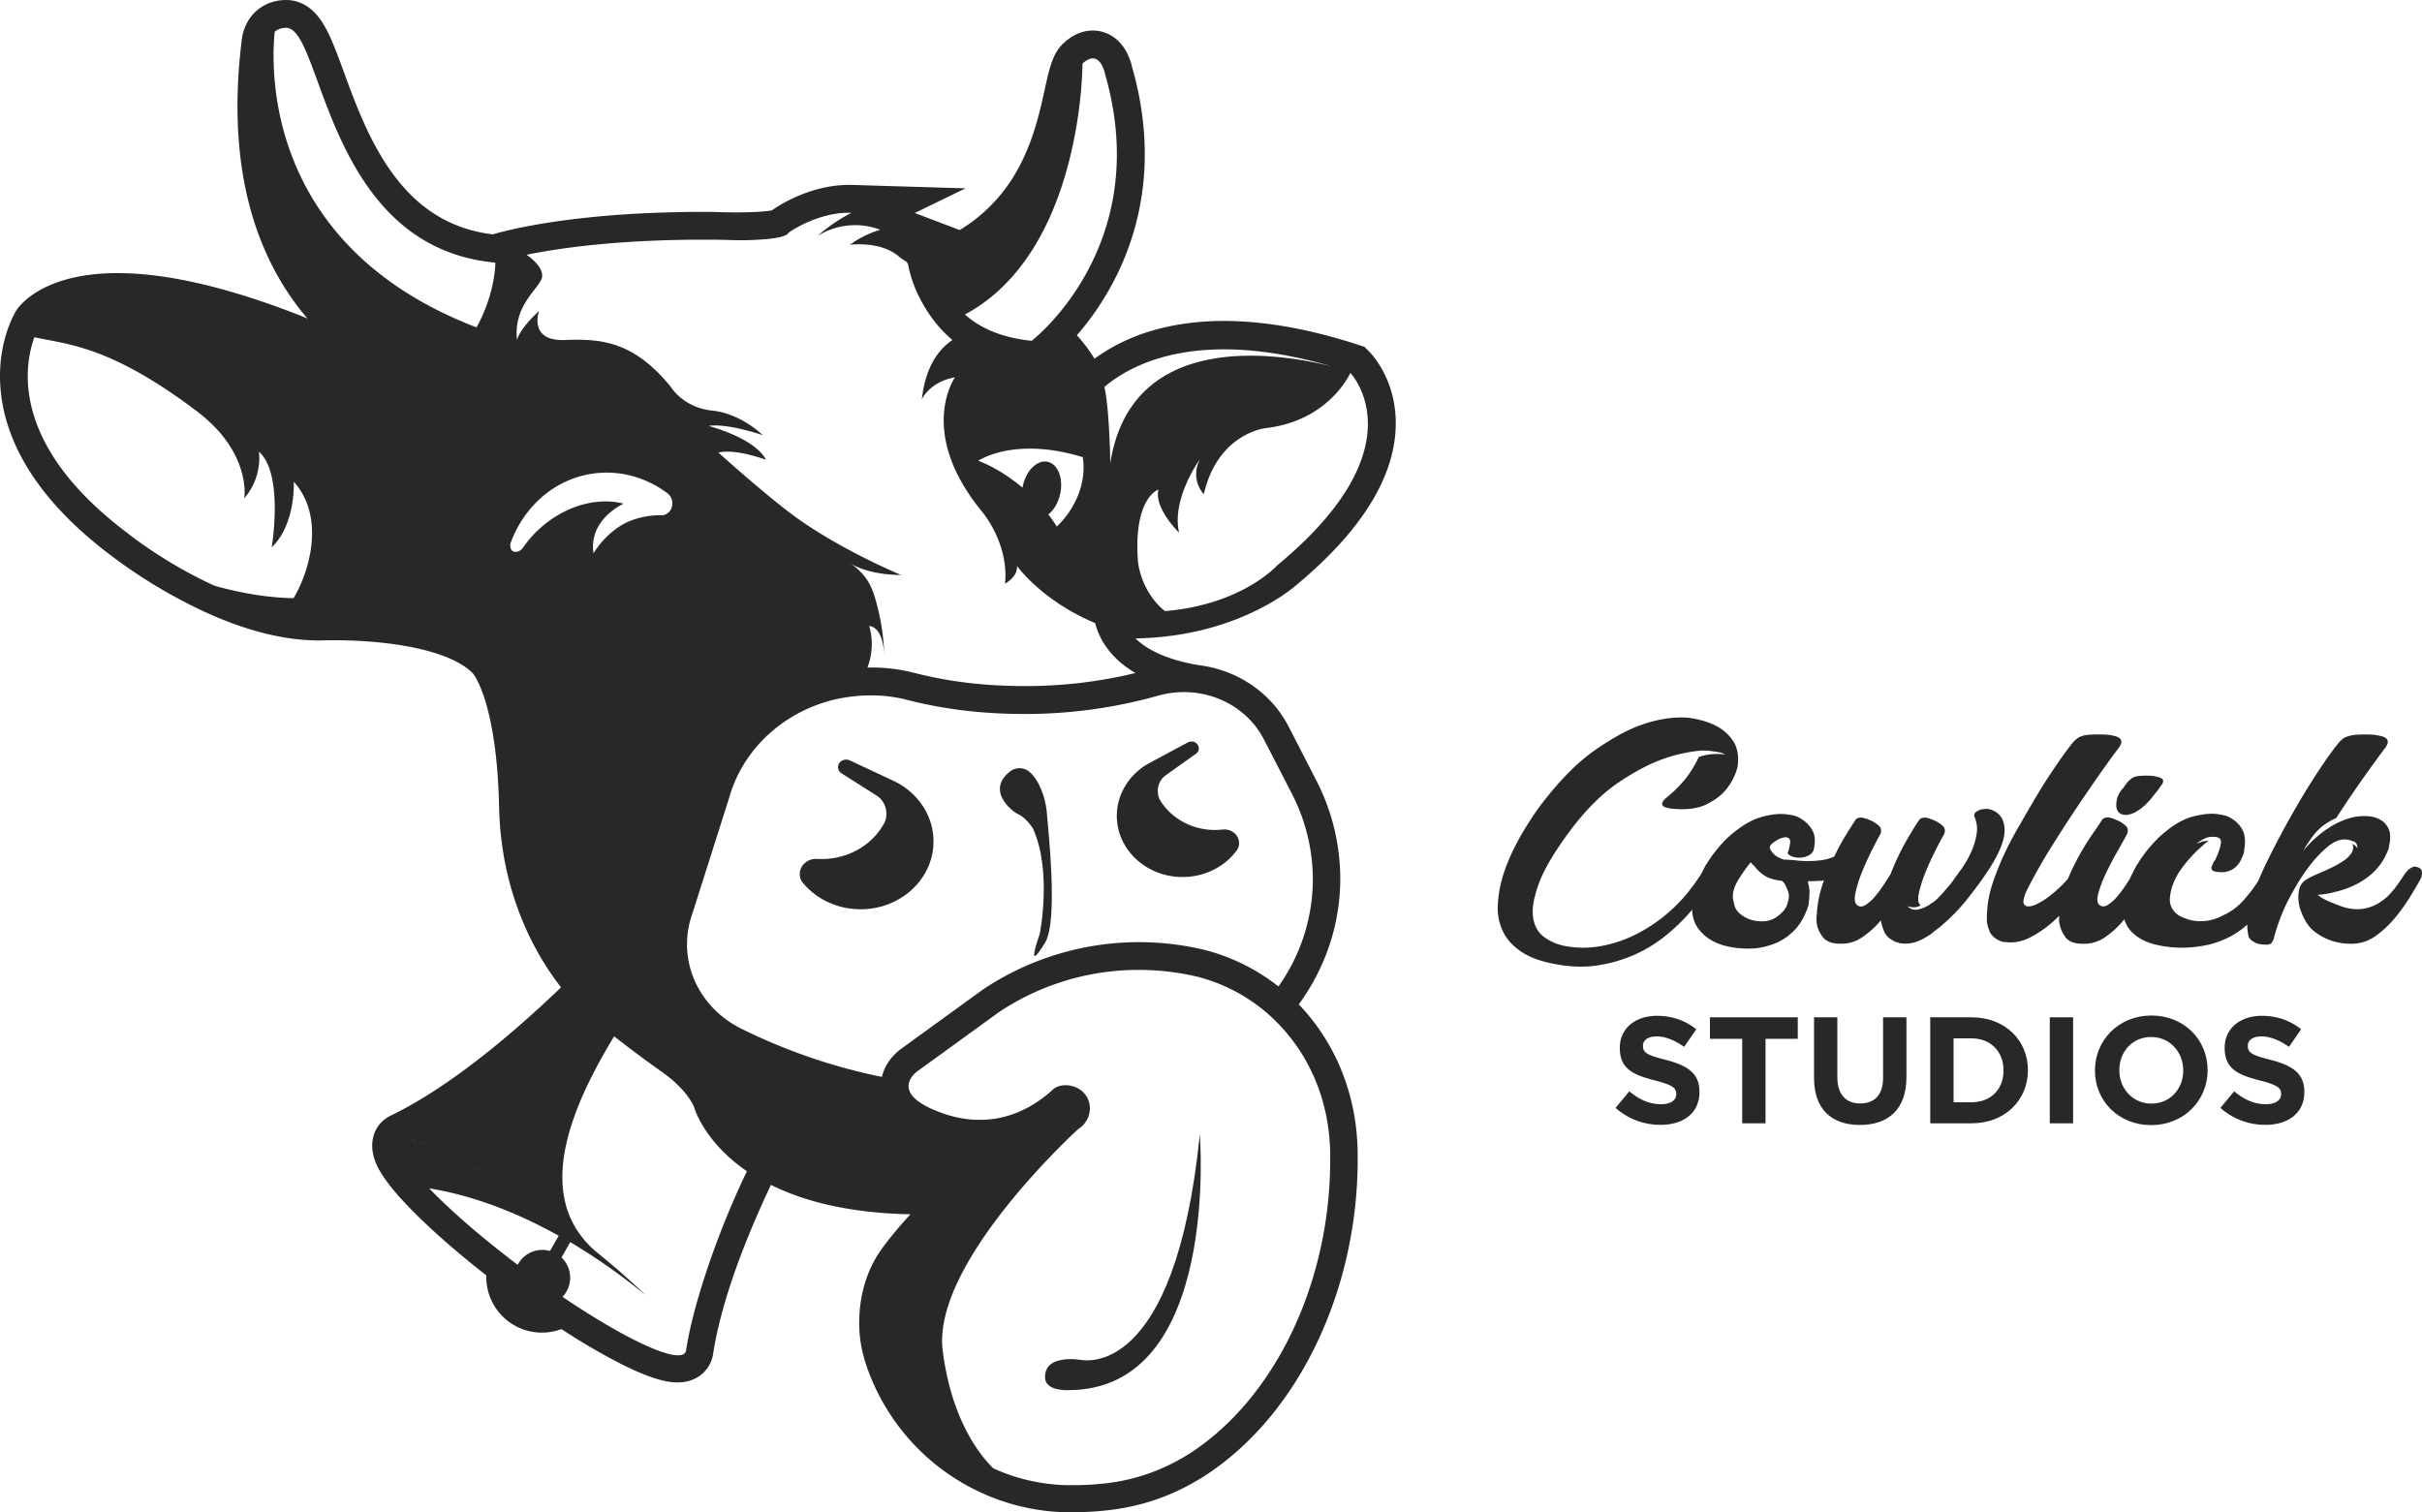 <svg xmlns="http://www.w3.org/2000/svg" viewBox="0 0 2611.89 1631.12"><defs><style>.cls-1{fill:#282828;}</style></defs><title>cowlick_2</title><g id="Layer_2" data-name="Layer 2"><g id="Layer_1-2" data-name="Layer 1"><path class="cls-1" d="M2284.07,858.45a16,16,0,0,0-1.39,4.69,32.94,32.94,0,0,0-.48,5.61,12.61,12.61,0,0,0,1.17,5.37,8,8,0,0,0,4.44,4,13.54,13.54,0,0,0,7.94.47,27.58,27.58,0,0,0,8.2-3.26,50.88,50.88,0,0,0,7.48-5.39,53.52,53.52,0,0,0,5.88-5.88c.92-.92,1.78-1.86,2.57-2.79a30.59,30.59,0,0,0,2.1-2.81,17.85,17.85,0,0,0,2.33-2.8c1.56-1.87,2.89-3.58,4-5.15s1.95-2.81,2.57-3.74a7,7,0,0,0,1.88-4,3.45,3.45,0,0,0-.95-2.57,6,6,0,0,0-2.32-1.4,36.79,36.79,0,0,0-11-2.11,84.29,84.29,0,0,0-11,.24c-4,.32-7,1.24-8.87,2.8a31.36,31.36,0,0,0-3.28,2.81,23.13,23.13,0,0,0-2.81,3.51,59.38,59.38,0,0,1-3.74,4.91,14.12,14.12,0,0,0-1.92,2.37A52.9,52.9,0,0,0,2284.07,858.45Z"/><path class="cls-1" d="M2090.44,1001.12a207.18,207.18,0,0,0,31.82-32.29q13.54-17.31,21.5-29.47,18.25-27.58,18-44.2t-14.28-21.74a16.39,16.39,0,0,0-5.14-.94,33,33,0,0,0-5.15.47,15.33,15.33,0,0,0-6.08,2.82,2.93,2.93,0,0,0-1.39,1.39,4.18,4.18,0,0,0,0,4.69,45.54,45.54,0,0,1,1.86,6.77,31.75,31.75,0,0,1,0,11,77.65,77.65,0,0,1-4.19,15.42,101.51,101.51,0,0,1-10.77,20.16,29.7,29.7,0,0,1-2.8,4,29.77,29.77,0,0,0-2.81,4,35.39,35.39,0,0,0-3.27,4.43,97.84,97.84,0,0,1-6.08,8q-3.75,4.44-8.19,9.36a68.3,68.3,0,0,1-8.65,8.18h-.47a7.32,7.32,0,0,1-1.87,1.4,7.5,7.5,0,0,0-1.87,1.4,38.81,38.81,0,0,1-11.69,4.9c-4.36,1.1-8.4,0-12.16-3.51a11.94,11.94,0,0,0,4.68,1,13.77,13.77,0,0,0,9.82-1.87c-2.81-2.17-3.45-6.72-1.87-13.57a147.15,147.15,0,0,1,7.25-22.44q4.9-12.17,10.76-23.62t9.11-17.07a8.42,8.42,0,0,0,.48-6.08,6.21,6.21,0,0,0-1.41-2.35,30.2,30.2,0,0,0-8.9-6.08,53.73,53.73,0,0,0-8.86-3.25c-2.83-.32-5,0-6.56.91a5.4,5.4,0,0,0-1.87,1.87q-4.68,6.55-13.8,22.46a260.79,260.79,0,0,0-16.6,35.08l-.47.94c-2.19,3.43-4.75,7.39-7.71,11.92a113.33,113.33,0,0,1-9.34,12.35,44.33,44.33,0,0,1-9.83,8.65c-3.26,2-6.16,2.11-8.65.24q-4.2-2.82-2.1-13.1a130.82,130.82,0,0,1,7-22.46q4.9-12.13,10.76-23.85t9.12-17.29a8.47,8.47,0,0,0,.46-6.08,6.06,6.06,0,0,0-1.4-2.35,30.33,30.33,0,0,0-8.9-6.08,47.53,47.53,0,0,0-9.35-3.26,9.43,9.43,0,0,0-6.08.92,5.29,5.29,0,0,0-1.86,1.87q-3.29,5.18-9.59,15.21a236.3,236.3,0,0,0-12.6,23.14l-.33.71a48,48,0,0,1-13.93,4,115.22,115.22,0,0,1-14.5.92,106.25,106.25,0,0,1-12.86-.7,84.43,84.43,0,0,0-9.12-.7h-.47a5.26,5.26,0,0,1-2.34-.46c-.31,0-.47.31-.47.94-.63-.63-1.1-.94-1.4-.94q-7-2.34-10.08-5.62c-2-2.17-3.2-3.74-3.5-4.68-1.57-2.16-1.09-4.35,1.4-6.54a36.67,36.67,0,0,1,8.9-5.62,23,23,0,0,1,6.08-1.4c3.41.32,5,2.28,4.66,5.88a43.07,43.07,0,0,1-2.79,11.46,12.66,12.66,0,0,0,7.47,4.2,24.38,24.38,0,0,0,8.89.25,19.82,19.82,0,0,0,7.49-2.82,9.71,9.71,0,0,0,4.2-4.91q3.24-13.56-1.18-21.28a31.22,31.22,0,0,0-10.52-11.46,26.08,26.08,0,0,0-9.58-4.67,41.06,41.06,0,0,0-5.39-.94q-11.68-2.33-29,2.34t-36.95,22.46a150.49,150.49,0,0,0-22,27.11,1.38,1.38,0,0,1-.47.94,11.34,11.34,0,0,0-1.87,2.82c-1,1.83-2.17,4.19-3.5,6.9q-.63,1-1.17,2-15,23.39-33,39.28a168.59,168.59,0,0,1-37,25.25,139.59,139.59,0,0,1-37.66,12.6,105.49,105.49,0,0,1-35.54.46,56.87,56.87,0,0,1-24.56-9.36q-11-7.47-13.09-22.21t7-38.35q9.12-23.61,35.78-58.71,23.83-30.83,48.18-47.43t44.91-24.57a167.69,167.69,0,0,1,45.78-10.74h3a55.79,55.79,0,0,1,6.33.45c2.52.31,5.21.7,8.18,1.18a28.08,28.08,0,0,1,8.19,2.56,86.13,86.13,0,0,0-9.36-.45,63.34,63.34,0,0,0-9.13.69,50.72,50.72,0,0,0-10.08,2.57q-7.95,16.38-17.54,27.13a130.72,130.72,0,0,1-17.53,16.8,13.88,13.88,0,0,0-4.2,5.16,3.2,3.2,0,0,0,.94,4c1.24,1.1,4.2,2,8.87,2.57q22.9,2.35,36.74-4.2t21.73-15.95A64.43,64.43,0,0,0,1873.83,827q2.34-17.76-5.37-28.55A48.31,48.31,0,0,0,1850,782.6q-12.16-6.09-29-8.4-23.85-1.86-50.51,7.48-22.9,8-51.68,28.3t-59.62,61.5q-29.48,41.63-39.29,76.23a124,124,0,0,0-4.68,29.71,57.49,57.49,0,0,0,5.63,27.36q6,12.6,20.1,22t38.8,13.56q23.87,4.2,44.69.7a157.41,157.41,0,0,0,38.1-11.23,149.15,149.15,0,0,0,31.57-18.94,203.09,203.09,0,0,0,25-23.14c2-2.19,3.82-4.34,5.62-6.48a46.09,46.09,0,0,0,1.61,10,34.42,34.42,0,0,0,8.19,14q5.14,6.07,14.5,10.76t24.36,6.55h.45a108.32,108.32,0,0,0,16.8.47,66.16,66.16,0,0,0,14-2.35,89,89,0,0,0,8.89-2.81,50,50,0,0,0,10.75-5.61,26.22,26.22,0,0,0,5.63-4.2,54,54,0,0,0,12.14-13.56,72.67,72.67,0,0,0,6.08-12.16l.94-1.86v-.94a1.4,1.4,0,0,1,.47-.94,20.77,20.77,0,0,0,.93-3.28v-1.39c.31-1.88.54-4.06.7-6.56s.24-5,.24-7.48a5.1,5.1,0,0,1-.48-2.34v-.48l-1.39-6.54c3.43,0,7.86-.14,13.34-.46,1.37-.08,2.75-.21,4.13-.4-.14.38-.28.74-.41,1.1a118.54,118.54,0,0,0-6.79,28.77,45.67,45.67,0,0,0-.46,6.07,34.13,34.13,0,0,0,0,11.23c.62,4.37,2.74,9,6.31,13.79s9.9,7.25,19,7.25a38.52,38.52,0,0,0,23.62-7,96,96,0,0,0,20-18.14,52.81,52.81,0,0,0,3.73,12.16c1.88,4.37,5.45,7.79,10.76,10.28a7.28,7.28,0,0,0,2.82,1.16,8,8,0,0,1,2.33.72,8.09,8.09,0,0,0,2.33.45,35.15,35.15,0,0,0,14.74-1.17,53.86,53.86,0,0,0,13.32-6.31,40.34,40.34,0,0,0,6.08-4.2C2086.25,1004.22,2088.26,1002.67,2090.44,1001.12Zm-161.81-30.41v0a27.16,27.16,0,0,1-1.4,4.66,10.18,10.18,0,0,1-1.88,4.2,16.13,16.13,0,0,1-3,4,53.78,53.78,0,0,1-4.44,4,26.66,26.66,0,0,1-9.83,5.15q-6.09,1.86-15,.46a35.35,35.35,0,0,1-12.6-4.67q-8.38-5.15-10.07-12.16a72,72,0,0,1-1.68-8q-.46-8.88,5.61-18.94A182.9,182.9,0,0,1,1888,930c1.56,2.19,2.65,3.28,3.29,3.28a43.76,43.76,0,0,0,11.68,11.22c4.38,2.8,10.59,4.68,18.71,5.62a14.72,14.72,0,0,1,4.2,5.61c.92,2.19,1.68,4,2.32,5.61a15.29,15.29,0,0,1,.95,4.68A24.54,24.54,0,0,1,1928.63,970.71Z"/><path class="cls-1" d="M2606.33,935.15a6,6,0,0,0-4.93.25,32.44,32.44,0,0,0-4,2.57,43.72,43.72,0,0,0-3.73,4.2q-2.84,4.19-6.79,10.07a94.75,94.75,0,0,1-8.67,11,33.94,33.94,0,0,1-4.9,4.91,64.41,64.41,0,0,1-8.4,6.09,44.68,44.68,0,0,1-11.46,4.9,41,41,0,0,1-14,1.42,50.91,50.91,0,0,1-14-2.81c-4.36-1.56-8.4-3.12-12.16-4.69a75.39,75.39,0,0,1-10.29-5.14l-3.74-2.8A80.2,80.2,0,0,0,2517,962.3a100.43,100.43,0,0,0,23.86-8.39,80.58,80.58,0,0,0,16.37-11,64.58,64.58,0,0,0,10.52-11.69,56.65,56.65,0,0,0,5.88-10.54q2.79-5.6,2.79-8.39,2.34-10.78,0-16.84a21.17,21.17,0,0,0-6.56-9.39,30.93,30.93,0,0,0-11.71-5.14,55.86,55.86,0,0,0-23.85,1.39,85.28,85.28,0,0,0-21,9.37,9.8,9.8,0,0,1-1.64,1.17c-.79.47-1.68,1-2.58,1.62a122.89,122.89,0,0,0-13.8,11,106.78,106.78,0,0,0-11.46,12.4,114.65,114.65,0,0,1,11.94-18c5.48-7,13.32-12.87,23.62-17.56q16.35-25.19,31.07-45.82t22.2-30.41c1.56-2.52,2.35-4.35,2.35-5.6a5.67,5.67,0,0,0-.94-3.27,12.78,12.78,0,0,0-3.27-2.34,53.7,53.7,0,0,0-15.44-2.57q-8.4-.24-15,.23c-5.61.63-10,1.86-13.09,3.74a51.3,51.3,0,0,0-4.19,3.74q-8.4,9.83-22.22,30.63t-28.06,45.84q-14.28,25-26.87,50.52-6,12-10.36,22.77c-1.53,2.46-3.22,4.93-5,7.38q-2.36,3.74-11,13.8a66.42,66.42,0,0,1-22.67,16.6,50.14,50.14,0,0,1-24.36,6.08,42.3,42.3,0,0,1-16.35-3.26c-4.68-1.57-8.28-3.74-10.77-6.55a19.16,19.16,0,0,1-5.37-15.2,54.08,54.08,0,0,1,4-16.61,64.68,64.68,0,0,1,7.24-13.33,142.4,142.4,0,0,1,9.11-11.68q4.69-5.38,8.9-9.37c2.81-2.64,5.13-4.74,7-6.3a23.64,23.64,0,0,1,3-2.6,19.56,19.56,0,0,0,2.52-2.11,42.92,42.92,0,0,1-4.68.7,12.54,12.54,0,0,0-4.19,1.17l-4.2,1.42q9.36-7,15.44-7.26c4-.15,6.54.08,7.48.71q4.68.93,3,8.17a57.39,57.39,0,0,1-4.43,12.86,8.06,8.06,0,0,1-.95,2.34l-1.86,2.81a1.36,1.36,0,0,0-.47.93c-.32.63-.63,1.35-.94,2.11a22.4,22.4,0,0,1-.94,2.11,4.2,4.2,0,0,0,0,2.8c.32,1,1.25,1.68,2.82,2.35a34.37,34.37,0,0,0,8.39.92,23.72,23.72,0,0,0,9.83-2.32,22.55,22.55,0,0,0,6.54-4.93,29.4,29.4,0,0,0,5.15-8.65,18.63,18.63,0,0,0,2.34-8q2.32-13.54-1.68-21.28a28.15,28.15,0,0,0-10.08-11.46,26.29,26.29,0,0,0-9.59-4.67c-3-.62-4.61-.94-4.92-.94q-12.16-2.33-29.46,2.34T2328,903.36a151.28,151.28,0,0,0-22,27.12,1.37,1.37,0,0,1-.46.94,10.57,10.57,0,0,0-1.86,2.81c-1.57,2.8-3.51,6.62-5.88,11.45-.38.78-.73,1.59-1.09,2.41l-4.51,6.95a112.88,112.88,0,0,1-9.38,12.39,44.23,44.23,0,0,1-9.81,8.65c-3.28,2-6.17,2.1-8.65.25q-4.2-2.82-1.4-13.11a132.89,132.89,0,0,1,8.65-22.46q5.86-12.13,12.59-23.85t9.59-17.29a8.22,8.22,0,0,0,.47-6.08,5.93,5.93,0,0,0-1.39-2.34,30.55,30.55,0,0,0-8.9-6.09,55,55,0,0,0-8.89-3.26c-2.79-.31-5,0-6.53.93a5.32,5.32,0,0,0-1.88,1.86q-3.26,5.18-10.28,15.21a269.75,269.75,0,0,0-26.34,48q-2.52,3-5.93,6.46a151.94,151.94,0,0,1-13.82,12.16,75.64,75.64,0,0,1-14.27,8.88q-7,3.27-11.23,1.87l-.47-.47c-2.18-1.25-2.8-3.65-1.86-7.24a47.34,47.34,0,0,1,3.27-9.13q11.2-22.44,25.95-46.07t29-44.9q14.28-21.27,26.2-38.11t18.47-25.26c1.55-2.52,2.34-4.35,2.34-5.6a5.68,5.68,0,0,0-.94-3.28,12.29,12.29,0,0,0-3.26-2.33,48.51,48.51,0,0,0-15-2.57c-5.63-.16-10.61-.09-15,.22-5.6.32-10,1.56-13.1,3.75a51.43,51.43,0,0,0-4.2,3.74q-4.7,5.6-11.24,14.72t-14.27,20.83q-7.72,11.67-15.9,25.47t-16.15,27.83q-4.2,7-9.59,17.07t-10.52,21.76q-5.15,11.69-9.35,24.08a119.1,119.1,0,0,0-5.62,24.09,125,125,0,0,0-.93,15,28.7,28.7,0,0,0,2.82,13.08v1h.45v.93a.42.42,0,0,1,.47.36.24.24,0,0,1,0,.12l.47.46v.46a.42.42,0,0,1,.47.38.14.14,0,0,1,0,.09l.46.46a.43.43,0,0,0,.36.48h.11a19.12,19.12,0,0,0,4.68,4.2,31.45,31.45,0,0,0,4.69,2.32,13.66,13.66,0,0,0,5.14.94q13.55,1.88,27.36-5.38a122.39,122.39,0,0,0,25.95-18.47c1.58-1.46,3.09-3,4.6-4.44,0,1.22,0,2.44-.15,3.73a12.06,12.06,0,0,0,.7,5.39q.93,6.54,6.07,13.78t18.71,7.25a39.37,39.37,0,0,0,24.35-7.25,96.52,96.52,0,0,0,20.34-18.94l.17-.21a38.75,38.75,0,0,0,2.87,6.77q4.69,8.4,15.21,14.5t28.77,8.4a7.85,7.85,0,0,1,1.87.23,7.37,7.37,0,0,0,1.87.23q6.06.48,13.08.48a124.11,124.11,0,0,0,14-.94,141.36,141.36,0,0,0,17.32-3.28q4.2-1.38,8.65-3a92,92,0,0,0,9.12-4,88.76,88.76,0,0,0,19.89-13.69,51.35,51.35,0,0,0,1.61,13.69,3.16,3.16,0,0,1,.7.93,4.69,4.69,0,0,0,.72.94c.94,1.24,2.8,2.52,5.61,4s7.17,2.1,13.09,2.1c2.52-.31,4.14-1.16,4.91-2.57s1.33-2.41,1.68-3a170.12,170.12,0,0,1,5.15-17.3q3.26-9.36,8-19.64,2.79-6.07,9.82-18.47A211.14,211.14,0,0,1,2491,933.47a123.84,123.84,0,0,1,19.65-20.57q10.51-8.65,20.82-7.26a57.22,57.22,0,0,1,6.53,1.88c2.82.92,4.2,3.42,4.2,7.48a7.8,7.8,0,0,0-1.4-1.88,17.74,17.74,0,0,0-4.2-3.26l.48.45a12.19,12.19,0,0,1-.95,9.37,28.55,28.55,0,0,1-8.65,8.65,101.26,101.26,0,0,1-13.08,7.47q-7.26,3.51-14.5,6.55a95.67,95.67,0,0,0-11.93,5.88q-6.57,3.78-8.18,10.08a34.73,34.73,0,0,0-1.17,11.92,45.2,45.2,0,0,0,3.27,14q5.6,14.5,15,21.29a62.53,62.53,0,0,0,18.71,9.56,66.83,66.83,0,0,0,22.44,2.82,43.38,43.38,0,0,0,23.86-8.4,108.11,108.11,0,0,0,20.58-19.16A204.21,204.21,0,0,0,2599,967.44q7.24-11.69,11.44-19.63,1.43-2.32,1.42-6.79T2606.33,935.15Z"/><path class="cls-1" d="M1796.43,1143.19c-19.76-5-24.65-7.52-24.65-15v-.32c0-5.56,5-10,14.69-10s19.6,4.24,29.72,11.26l13.06-18.94c-11.59-9.3-25.79-14.53-42.45-14.53-23.36,0-40,13.72-40,34.43v.34c0,22.67,14.86,29.06,37.88,34.94,19.1,4.9,23,8.17,23,14.54v.32c0,6.71-6.2,10.78-16.5,10.78-13.06,0-23.83-5.38-34.13-13.88L1742.21,1195a72.76,72.76,0,0,0,48.51,18.28c24.66,0,42-12.73,42-35.44v-.33C1832.69,1157.56,1819.63,1149.22,1796.43,1143.19Z"/><polygon class="cls-1" points="1844.02 1120.49 1878.8 1120.49 1878.8 1211.61 1903.95 1211.61 1903.95 1120.49 1938.73 1120.49 1938.73 1097.29 1844.02 1097.29 1844.02 1120.49"/><path class="cls-1" d="M2030.73,1162.79c0,18.13-9.32,27.43-24.66,27.43s-24.66-9.64-24.66-28.26V1097.3h-25.15v65.32c0,33.64,18.78,50.79,49.47,50.79s50.19-17,50.19-51.61v-64.5h-25.19Z"/><path class="cls-1" d="M2126.17,1097.29h-44.59v114.32h44.59c35.93,0,60.75-25,60.75-57.15v-.32C2186.92,1122,2162.1,1097.29,2126.17,1097.29Zm34.43,57.49c0,20.25-13.88,34.14-34.43,34.14h-19.44V1120h19.44c20.58,0,34.43,14.21,34.43,34.43Z"/><rect class="cls-1" x="2210.5" y="1097.3" width="25.15" height="114.32"/><path class="cls-1" d="M2320.11,1095.34c-35.27,0-60.91,26.63-60.91,59.12v.32c0,32.5,25.31,58.79,60.59,58.79s60.9-26.62,60.9-59.12v-.32C2380.69,1121.63,2355.38,1095.34,2320.11,1095.34Zm34.29,59.44c0,19.6-14.05,35.6-34.29,35.6s-34.62-16.32-34.62-35.92v-.32c0-19.61,14-35.62,34.3-35.62s34.61,16.34,34.61,35.94Z"/><path class="cls-1" d="M2448.7,1143.19c-19.76-5-24.65-7.52-24.65-15v-.32c0-5.56,5-10,14.69-10s19.6,4.24,29.73,11.26l13.06-18.94c-11.6-9.3-25.8-14.53-42.46-14.53-23.35,0-40,13.72-40,34.43v.34c0,22.67,14.86,29.06,37.88,34.94,19.11,4.9,23,8.17,23,14.54v.32c0,6.71-6.2,10.78-16.49,10.78-13.06,0-23.84-5.38-34.14-13.88L2394.49,1195a72.76,72.76,0,0,0,48.5,18.28c24.66,0,42-12.73,42-35.44v-.33C2485,1157.56,2471.9,1149.22,2448.7,1143.19Z"/><g id="Cow_moo" data-name="Cow moo"><path class="cls-1" d="M1279.26,945.85c22.93-1.2,42.7-12.44,54.67-28.87a13,13,0,0,0,2.27-8.47c-.5-8.1-8-14.3-16.66-13.84l-.78.06c-1.56.18-3.14.3-4.73.38-26.78,1.41-50.82-11.81-63.14-32.22a18.3,18.3,0,0,1-2.23-8.28,20.65,20.65,0,0,1,7.82-17.92l33.79-24.1a7,7,0,0,0,2.53-5.82,7.72,7.72,0,0,0-8.34-6.94,8.27,8.27,0,0,0-3.6,1h0l-42.37,22.73c-21.65,12.26-35.51,35-34,60.14C1206.73,920.1,1240.19,947.91,1279.26,945.85Z"/><path class="cls-1" d="M1396.88,632c69.17-57.26,105.57-114.22,108.17-169.28,2.42-51-25.37-80.36-28.55-83.53l-5.08-5.09-6.84-2.22c-52.34-17.06-101-25.71-144.51-25.71-28.55,0-55.24,3.71-79.33,11a202.14,202.14,0,0,0-54,25.25c-2.24,1.51-4.39,3-6.43,4.52a164.45,164.45,0,0,0-19-25.32,303.32,303.32,0,0,0,37.42-54,293.12,293.12,0,0,0,33-100.2c6-43.17,2.38-88.36-10.64-134.3a69.63,69.63,0,0,0-4.91-14.39,49.38,49.38,0,0,0-10.64-14.93,39.29,39.29,0,0,0-27-10.89c-11.12,0-21.73,4.58-31.52,13.59-11.78,10.85-15.22,26.51-20.43,50.2-5.35,24.36-12.69,57.72-30.77,89a172.74,172.74,0,0,1-60.89,62.42l-48.44-18.39,54.73-26.58L919.3,199.47c-1.18,0-2.37-.05-3.54-.05-43.87,0-78.89,24.29-82.74,27.06l-.6.43c-4.47.82-15.31,2.16-38.17,2.16-14.12,0-25.73-.53-25.84-.54h-9.17c-132.26,0-205.93,17.91-227.88,24.26-22.5-2.78-42.26-9.5-60.24-20.47-17-10.36-31.91-24.22-45.64-42.37-26.38-34.88-42-77.72-54.62-112.15C364.33,60,358.7,44.61,352.44,32.57c-4.34-8.33-8.67-14.52-13.64-19.48C328,2.28,316.42,0,308.67,0h-.37C290.21.15,275,9,266.66,24.19a51.54,51.54,0,0,0-6.09,20.06c-9,73.44-4.4,139.29,13.82,195.72,12.69,39.31,31.9,74.07,57.21,103.6q-8.6-3.57-17.6-7c-73.28-27.89-136.23-42-187.12-42-77.42,0-104,32.65-108.53,39.19l-.45.65-.42.68C15.26,338.64-3.87,371.23.7,420.94c2.63,28.53,12.56,57,29.5,84.52,20.08,32.65,50.21,64.18,89.55,93.73a547.81,547.81,0,0,0,70.16,45.24c56.5,30.76,108.26,46.36,153.84,46.36h2.31s5.31-.24,13.93-.24c16.41,0,48.68.88,80.5,6.82,33.35,6.22,58.12,16.65,69.77,29.37l.24.26c.9,1.18,6.75,9.28,12.83,29S537,811.8,538.21,870c2,96.18,40.78,161.63,66.82,195h0c-68.52,65.71-131.61,113.27-183.73,138.32l-.59.28-.57.31a36.11,36.11,0,0,0-8.34,6.13c-.53.53-1.05,1.07-1.56,1.64l-.71.71-.79,1.08-1.25,1.5-.85,1.54c-.43.7-.84,1.4-1.22,2.12h0c-.34.66-.66,1.33-1,2a18.25,18.25,0,0,0-1,2.57v.23c-.29.83-.5,1.55-.65,2.09s-.39,1.4-.59,2.36-.33,1.72-.41,2.31-.19,1.33-.27,2.23-.1,1.53-.11,2.08,0,1.09,0,1.82v.28c0,.82.06,1.49.08,1.82s.07,1.07.15,1.81.19,1.43.24,1.76c.07.48.14,1,.23,1.43v.19c.14.73.27,1.34.36,1.7s.2.9.32,1.35.29,1.08.46,1.65h0c.12.39.23.76.35,1.13.17.55.36,1.09.55,1.63v.08l.34,1,.59,1.5v.1l.05.14h0c.1.25.19.48.29.71h0c.22.52.47,1.06.71,1.6l.41.87c.23.5.48,1,.74,1.51v.06l.34.68c.29.56.58,1.11.88,1.66l.33.6c.3.55.63,1.12,1,1.69l.35.6,1,1.59.32.51h0c.33.53.68,1.08,1,1.63.11.18.23.36.35.54.37.57.76,1.15,1.15,1.73h0l.22.32h0l1.2,1.71.35.49c.4.57.81,1.14,1.23,1.72h0l.25.34h0l1.35,1.8.29.38c.47.62,1,1.25,1.45,1.88v.06l.23.29,1.53,1.93.05.06.05.06.09.11c.53.67,1.08,1.34,1.64,2h0l.1.13h0l1.71,2h0l.17.2,1.8,2.1h0l.09.09.37.44v.31l8,8.58v.05c21.69,23.28,52.64,50.84,88.29,78.7a59.95,59.95,0,0,0,81,57.93A691.45,691.45,0,0,0,669,1470.77c36,18.24,52.44,20.34,61.7,20.34,18,0,27.65-9.34,31.78-14.91a35.6,35.6,0,0,0,6.54-15.64v-.23c7.61-49.45,29-111.63,62.35-182.29a264.54,264.54,0,0,0,40.26,15.83c32.06,9.76,69.1,15.09,110.23,15.88-1.41,1.51-2.81,3-4.2,4.56-.43.48-.85,1-1.28,1.43q-1.85,2.05-3.66,4.14c-.38.42-.75.85-1.12,1.28q-4.73,5.43-9.23,11l-.83,1c-1.22,1.52-2.42,3-3.62,4.58l-1.08,1.39q-2.16,2.77-4.27,5.61c-1.07,1.4-2.1,2.83-3.11,4.29-.36.52-.69,1.06-1,1.59-.63.94-1.27,1.87-1.87,2.82-12,19.09-18.74,41.77-19.86,66.47-.1,2.4-.18,4.83-.18,7.27a136.54,136.54,0,0,0,5.47,38.27v.25h0c.54,1.79,1.11,3.56,1.69,5.33.17.52.35,1,.53,1.56.44,1.33.91,2.65,1.38,4l.53,1.5c.64,1.74,1.29,3.48,2,5.21.07.17.15.34.21.52q.93,2.31,1.89,4.61c.24.57.48,1.13.73,1.7.5,1.17,1,2.33,1.53,3.49l.81,1.78q1,2.2,2.07,4.38c.35.73.72,1.45,1.08,2.18l1.46,2.9c.44.85.89,1.7,1.34,2.55l1.1,2c.52,1,1,1.92,1.58,2.88l.39.67q3.25,5.73,6.82,11.27l.06.1a233.77,233.77,0,0,0,59.27,62.56l.46.34c1.07.77,2.14,1.53,3.22,2.28l1.26.87,3,2c1.32.88,2.64,1.74,4,2.59l1.86,1.16c1,.63,2,1.26,3.06,1.87l1.66,1q2,1.17,4,2.29l.78.44c1.72,1,3.45,1.9,5.2,2.82l.34.18c1.64.86,3.28,1.69,4.94,2.51l.72.35q4.35,2.13,8.78,4.08l.53.23,3,1.3,1.06.44c.93.39,1.87.76,2.81,1.14l1.32.52,2.7,1,1.44.53,2.7,1,1.42.5,1.4.49,1.35.45,1.45.47c1,.32,1.93.63,2.9.93l1.13.35,3.24,1,.45.12a232.17,232.17,0,0,0,48.5,8.55h.55l3,.17,1.56.08,2.48.11,2.38.07h6.21c57,0,99.85-11.62,143.22-38.85l.16-.1.16-.11c49.84-32.18,91.72-81.73,121.13-143.3,28.87-60.45,44.12-129.14,44.12-198.65,0-4.75-.08-9.57-.24-14.32v-.19c-.08-2.15-.19-4.29-.35-6.42l-.06-1c-3.29-47.15-19.66-91-47.59-127.1a220.76,220.76,0,0,0-15.3-17.75,235.91,235.91,0,0,0,21-34.65,227,227,0,0,0,23.75-101.48A232.12,232.12,0,0,0,1420,842.7l-30.12-58.55h0a121.94,121.94,0,0,0-39.19-44.73,129.11,129.11,0,0,0-57-21.85c-31.16-5-54.83-14.92-69.26-29,44.32-.6,87.45-10.09,125-27.54C1377.41,648.09,1393.51,634.86,1396.88,632ZM316.56,645.22c-24.62-.42-52.81-4.43-85-13.34C176.79,606.94,138,575.39,138,575.39,11.57,480.61,25.65,395.31,37.06,363.79h0c36.61,7.85,82,9.42,175,79.59,59.73,45.08,51.33,94.13,51.33,94.13,20.43-23.79,15.78-50.32,15.78-50.32C306.38,510.74,293,590.38,293,590.38c26.11-24.84,23.83-70.87,23.83-70.87C351.76,558.91,332.85,618.16,316.56,645.22ZM513.84,353.11h0c-.61,1.1-1.24,2.2-1.9,3.3.66-1.1,1.29-2.2,1.9-3.3-226.79-87-221.9-275.74-217.65-318.72,2.68-2.48,6.59-4.34,12.31-4.38,39.83-.33,42.13,236.31,225.7,253.27C534.2,283.28,534.32,316.64,513.84,353.11Zm653.8,140c4.44,27.77-8.35,56.24-28,74.82-2.83-4.51-5.9-8.87-9.14-13.08h0c5.83-4.54,10.66-12.41,12.77-22,3.69-16.73-2.32-32.28-13.43-34.73s-23.11,9.12-26.8,25.85c-.14.66-.27,1.31-.38,2-15.66-13.17-32.49-23.16-47.67-29,.28-.2,38.72-26.52,112.65-3.87Zm-.31-424.5h0c19.15-17.57,24.5,11.78,24.5,11.78C1245,266,1112.6,367.58,1112.6,367.58c-34.6-3.42-57.25-15.15-72-28.37C1168,270.89,1167.33,68.6,1167.33,68.6Zm-126.78,270.6h0l-.24-.23ZM767,258.55ZM557.44,353c3-29.73,26.48-44.5,27.22-54.89.84-11.79-16.6-23.13-16.86-23.3h0c24.89-5.1,63.92-11.2,118.1-14.29l2.86-.16,2.5-.13,3.5-.18,2-.1,3.4-.15,2.17-.1,3.29-.13q5.19-.21,10.5-.38l3.55-.11,1.93-.06q21.36-.58,45.3-.48c23.94.11,29.62,1.38,53.63-.17h.13l2.68-.19h0c13.93-1.05,25.42-3.19,27.17-7.31,0,0,25.89-18.64,58.16-21.14l1.19-.08,1.67-.09,1.39-.06h5.36a177.62,177.62,0,0,0-36.59,25l.25-.17h0l-.18.16A76.14,76.14,0,0,1,917.41,243l1.13-.07h.68c1.36-.06,2.74-.08,4.15-.06h1.4l1.48.06a4.54,4.54,0,0,1,.9.06c.94.06,1.9.13,2.86.23l.62.07a76.19,76.19,0,0,1,18.71,4.58h0a105,105,0,0,0-32.72,16.08h.07s.82-.11,2.21-.23l1.81-.13h.82l1-.05h.86c10.5-.34,31.09.75,45.42,12.69a65.47,65.47,0,0,0,8.69,6.09,25.69,25.69,0,0,0,1.61,2.26,136.68,136.68,0,0,0,12.62,36.71c9.49,18.45,21.33,33.64,35,45.11a2,2,0,0,0,.13.5h0c-14.72,10-28.89,28.79-32.76,63.89,0,0,8.33-19,35.8-23.81h0s-9.19,12.88-11.62,35.48c-2.76,25.62,3.16,63.72,41,109.71,0,0,28.79,33.62,24.56,77.3,0,0,12.15-6.19,12.91-16.83a13.35,13.35,0,0,0,0-2.19h0s26.45,37.34,84.26,61.64c3.74,14.68,14.25,36.71,43.44,53.84A500.2,500.2,0,0,1,1105.68,740c-42.28,0-79.4-4.28-116.76-13.45A182.47,182.47,0,0,0,939,720h-3.55a68.62,68.62,0,0,0,4.36-18.58,67.71,67.71,0,0,0-2.47-26.21h0c12.62,1.2,15.53,20.37,16.2,30a239.37,239.37,0,0,0-8.17-54.06C942.18,639,940.86,637,940.86,637c-5.57-15.85-18.18-25.56-23.37-29-.78-.46-1.55-.94-2.3-1.44,0,0,.87.48,2.3,1.44h0c21.64,12.81,54.12,12.2,54.28,12.2-.31-.13-67.56-28-117.61-65.31-31.67-23.61-79.46-66.77-79.46-66.77h0c18.75-4.41,51.26,7.77,51.32,7.79-12.15-23.65-61.8-36.48-61.8-36.48h0c19.83-3.3,58.21,9.9,58.32,9.94-.11-.11-23.08-23.18-54.46-26.49s-44.33-25.15-44.33-25.15c-39.86-49.19-74.63-52.58-114.49-51-27.41,1.09-30.36-14.1-29.53-23.7a33.7,33.7,0,0,1,1.54-7.57c-22,20.35-23.75,31.27-23.75,31.27A66.32,66.32,0,0,1,557.44,353Zm6.73,237.53s-3,4.39-7,4.62c-2.34.13-6,.28-6.83-5.6a9.72,9.72,0,0,1,.65-4.8c14.52-38.69,47-67.89,88.08-73.86,29.23-4.25,57.62,4,80.55,21h0l.16.12h0a13.75,13.75,0,0,1,5.13,9c1,7.14-3.43,13.7-10,14.66a12.32,12.32,0,0,1-1.61.1v0a87.58,87.58,0,0,0-37,7.47s-20.74,8.61-36.26,33.5c-3.86-26.28,14-44.11,32.36-53.5C635.68,533.74,590.19,552.92,564.17,590.53Zm17.57,713.59.08.05c.69.5,1.39,1,2.09,1.48h0l1.5,1.06h.06l1.11.79,1,.72.5.36.66.47.45.32.41.29,1.68,1.21h0l1.62,1.16,2.18,1.59h.06l.19.14.1.07,1.2.87h0l1.89,1.38.51.38.28.21-.34-.25-2.36-1.73h0l-1.21-.87-.3-.22-2.22-1.61h0l-.21-.15-1.38-1-2.14-1.54-.68-.48-.93-.67-1.5-1.07-.66-.46-1.53-1.09-1.36-1-.83-.59-.26-.18Zm-1.49-1h0l.84.59-.86-.61-1.1-.77Zm-6.79-4.73.31.22,2.79,1.93h0l1.22.85.09.06.33.23-.32-.22-.82-.57-.52-.36-1.54-1.07-1.43-1-.4-.28Zm-4.14-2.84h0l3.55,2.43h.06l-.08-.06-3.6-2.47-.4-.27Zm-1.54-1.06.27.19.1.07.59.4-.52-.36-.1-.06-.77-.53-1.6-1.09h0c.66.4,1.34.89,2,1.33Zm-3.51-2.38,1.19.8.26.18h0l-1.11-.75-.31-.2h-.07l-.78-.52Zm-5.75-3.86h0l1.65,1.1.39.27h0l.21.14,1.26.84h0l.32.21-.35-.23h0l-.34-.22-1.13-.76-2.1-1.4-.85-.57Zm-1.51-1h0l.11.07.36.24-.49-.33-.35-.23Zm-2-1.33,1.09.72.21.14c-.42-.29-.85-.57-1.27-.84h0l-.21-.14Zm-16.27-10.51.93.59h0l.57.36,2.82,1.79h0l.4.26.2.13.21.13.08.06c.77.49,1.53,1,2.29,1.47l.25.16,1.2.77h0l.09,0h0l2.13,1.38h0l1.37.89h.05l.92.61,1.11.73,1,.68-1-.68-2.09-1.37-.42-.27-1-.66-1.29-.84-.93-.6-1.24-.81-2.78-1.78-.67-.43-2.78-1.76-.35-.23-.25-.16h0l-.65-.41-.36-.23ZM533,1271.8l2,1.25,1,.64.28.18h0l2.18,1.38h.07l-2.28-1.43L535,1273l-1.63-1-.41-.26h0l-.15-.09Zm-3.37-2.08h0l1.12.69.78.48h0l.45.27-.35-.21a.57.57,0,0,0-.13-.08L530,1270l-.4-.25h0l-.57-.35Zm-1.38-.84.74.45-.73-.44-1.33-.82Zm-3.28-2,1.22.74.12.07h0l.36.22h0l-.33-.2-.52-.31-.84-.51h0l-.31-.19Zm-3.41-2,.17.09.8.49.51.3,1.29.78.26.15-1.51-.91h0l-.83-.5-.45-.26-.68-.41-.27-.16Zm-10-5.88.45.26.29.16h0l2.45,1.42.65.37.84.49,2,1.2.26.15,1.13.67h0l.1.06.58.34-.66-.39-1.14-.67-2.45-1.44h-.06l-.16-.1-.5-.28c-.71-.42-1.41-.83-2.12-1.23l-1-.57-.79-.46Zm-3.56-2H508l.56.32.55.31h0l2.1,1.2h0l-2.14-1.22H509c-.35-.21-.71-.4-1.06-.6l-.47-.27-.86-.48Zm-7.79-4.32,1.72.94h0l1.19.66h0l.67.37,1.08.6h0l.21.12,1,.54.24.14-.24-.14-1.23-.68-1.77-1-.28-.16-1-.53h-.06l-1.65-.91-.53-.28Zm-1.26-.68h0l.12.07-.13-.07-.4-.22Zm-7.72-4.09h.05l.59.31.34.17,1,.54h0l.32.17.74.39,1.31.69.45.24h0l1.14.61h0l.42.23-.44-.24-1.16-.62-1.79-.94h0l-.26-.13c-.26-.14-.52-.28-.79-.41h0l-1.26-.65-.77-.4h0Zm-.78-.4.69.36-.7-.36-1.31-.67Zm-2.73-1.39h0l.51.26-.52-.26Zm-24-10.87.75.29h0l1.77.71.45.18,2.27.94.71.31,1.63.7.94.41,1.06.46.4.18h0l.88.4h.13l1.46.66h0l.41.19.63.29h0l.7.32.77.37,1,.46h.09l.54.25,1,.48.78.37.27.13h0l1.64.81h0l.52.25.4.2h0l.23.11,1.78.9h0l.41.21-.49-.25-2-1h0l-.21-.1-.73-.36h0l-1.68-.82-.5-.24-.53-.26h0l-.22-.1-1.31-.63h-.1l-1-.45-1.44-.67h0l-1.06-.49-1.45-.66-.46-.21-.55-.24-1.49-.66-.91-.4-1.67-.72-.67-.28-2.28-1-.41-.16-1.81-.73-.78-.3h0Zm-24.81-5.9h0Zm-7.55,7.3v0a1.31,1.31,0,0,1,0,.28,1.83,1.83,0,0,0,0-.33Zm.19,1.53a3.81,3.81,0,0,0-.07-.47v0a1.08,1.08,0,0,0,.07.46,4.41,4.41,0,0,1,.14.62c-.07-.26-.12-.47-.16-.67Zm.17-4.72a1.7,1.7,0,0,1-.1.37h0a1.21,1.21,0,0,1,.1-.36c0-.12.08-.18.12-.28a.44.44,0,0,0-.14.22Zm.7,7.83c-.08-.22-.15-.43-.22-.64.07.21.14.42.22.64l.06.16ZM433,1243l-.12-.3.12.3c0,.07.07.14.1.22S433,1243.08,433,1243Zm1.32,2.78h0v0Zm1.42,2.59c-.07-.13-.13-.25-.21-.37.08.12.14.25.22.37Zm.24.4-.22-.38.21.38.15.23Zm.95,1.57-.1-.17.1.17.59.92c-.2-.26-.4-.6-.59-.91Zm2.16,3.3-.22-.33-.13-.2.13.2.22.33.35.5Zm-4.79-23.29h0a26.31,26.31,0,0,1,5.95.16,26.9,26.9,0,0,0-5.95-.15Zm6.07-1.15h0Zm3.83,31.39-.14-.19.14.19Zm3.14,3.91c-.5-.6-1-1.2-1.46-1.79l-.15-.19-.63-.8.63.8.15.19,1.46,1.79.06.08Zm-.76-34.59h0l-.27-.05-.34-.06-.91-.16-.62-.09-.84-.11-.6-.07h0l.59.07H444l.49.07h.6l.92.16.34.06.28,0h.2l.84.17Zm2.56,36.74-.12-.13-.3-.37c.1.13.2.25.31.37l.1.13.51.59c-.17-.18-.34-.38-.5-.58Zm3.47,4-1.74-2h0c.57.66,1.15,1.33,1.75,2h0Zm.78-39.08-.7-.2-.54-.16-.57-.16-1.74-.45-.21,0,.2,0h0l1.73.45.59.17.53.15.7.2h0Zm1.13,41.22-.68-.76.68.76Zm2,2.18-.45-.5.45.49h0Zm3.61-41.18-.85-.3-.94-.33-.25-.09h0l-.29-.1-.54-.18h-.06l-1.09-.35-.8-.26-1.16-.36h0l-.69-.2h.16l.54.17,1.16.36.79.25h.05l.62.2.49.16h.09l.75.26,1.19.42.85.3.92.34.35.12.41.16.43.16.29.11,1,.39-.44-.17-.88-.33-.83-.31h0l-.83-.3ZM570,1404.2a27.2,27.2,0,0,1-2.47-1.57c.79.55,1.61,1.08,2.47,1.57.69.39,1.39.74,2.1,1.08C571.39,1404.94,570.69,1404.59,570,1404.2Zm14.81,3.93h-.17c.71,0,1.42,0,2.12-.07C586.11,1408.11,585.46,1408.13,584.81,1408.13Zm8.32-58.81a30,30,0,0,0-34.34,14c-.17.31-.33.62-.49.93-40.58-30.65-74.92-60.75-97.64-84.74L462,1281l.77.81c30.64,4.78,79.61,17.53,139.73,51.08Zm146.73,107.19a5.76,5.76,0,0,1-1,2.58c-1.39,1.87-4,2.77-7.67,2.77-19.21,0-67.64-24.57-124.56-63.07-.52.55-1.06,1.07-1.62,1.57a21.73,21.73,0,0,0,1.62-1.57,30,30,0,0,0-1.11-42.41l0-.05,9.38-16.46,4.57-8q-5.1-4-10.37-7.91l-1-.74h0l-3.36-2.51-.32-.24-.07-.06h0l-.07-.06-.67-.49.46.34-.07,0-1.43-1.06-2-1.44-.29-.22.28.21h0l3.19,2.36.36.26.18.13h0l3.73,2.77h0l.49.37.6.45,1.12.85.15.1.94.71,1.42,1.07,1.21.92,1.07.8c.64.5,1.29,1,1.94,1.48l.49.38a1.09,1.09,0,0,1,.17.13l.84.64.94.72h.06l.11.08,1.62,1.25,1.41,1.09,1.36,1,.39.31.65.5.49.38c.39.3.78.6,1.16.91l2.32,1.81.81.63.33.26.06,0,.39.3.09.08,2.8,2.21,1,.75,1.56,1.25.33.26.84.67,1.71,1.37.15.12h0l.21.17,3.47,2.8.3.24.4.33h0l-.08-.06-1.77-1.43-3.75-3-2.15-1.71-.83-.66-2.92-2.32-2-1.54-5-3.94-1.32-1-.57-.43-3.59-2.76h0l-4.57,8a646.78,646.78,0,0,1,71.61,49.36c3.11,2.46,6.23,5,9.37,7.53-.15-.16-.31-.31-.47-.46q-1.77-1.71-3.6-3.44l-.5-.48-4.23-4-1.11-1-3.4-3.13-1.23-1.12q-2.24-2-4.54-4.1l-.18-.15c-1.51-1.35-3-2.72-4.6-4.08l-1-.9-3.63-3.16-1.73-1.5h-.06q-2.12-1.83-4.29-3.67l-1.4-1.2c-1.61-1.36-3.24-2.74-4.89-4.12h0l-.16-.13-.55-.46-4.5-3.74-1.55-1.28-4.62-3.77-.12-.09h0l.1.07.18.15a107.19,107.19,0,0,1-21.47-24,96.2,96.2,0,0,1-7.83-14.86h0c-21.46-51.14,2.94-117.07,39.8-180.73h0c2.6-4.51,5.29-9,8-13.48,14.56,11.35,32.57,25,51.28,38.15,26.64,18.75,34,35.62,35.18,38.66l.22,1.11v-.31c1,3.34,11.19,33.43,48.28,61.92q4,3.08,8.24,6C775.65,1325.11,748,1403.78,739.86,1456.51Zm668.24-312.78v.08c2,3.48,3.83,7,5.59,10.65l.08.16q2.64,5.43,5,11.06v.06q3.51,8.52,6.28,17.44h0c.42,1.37.83,2.75,1.23,4.13v.16l.07.24c.36,1.28.72,2.56,1.06,3.85a2.15,2.15,0,0,0,.14.54c.34,1.29.66,2.58,1,3.88a2.33,2.33,0,0,0,.1.44c.5,2.09,1,4.19,1.41,6.32a2.3,2.3,0,0,0,.1.51c.44,2.11.84,4.24,1.2,6.37a4.58,4.58,0,0,0,.14.81c.19,1.16.38,2.33.56,3.5a6.1,6.1,0,0,0,.14.94v.37q.22,1.5.42,3c.07.5.13,1,.19,1.52.12,1,.23,1.93.34,2.9.06.53.11,1.06.17,1.59.1,1,.19,1.94.27,2.92,0,.29.06.59.08.88l.06.67c.09,1.06.16,2.12.23,3.18l.09,1.29c.09,1.5.17,3,.23,4.51q.23,6.63.22,13.3c0,132.44-59.34,257.22-151.53,316.75a218.6,218.6,0,0,1-48.35,23c-.72.24-1.43.47-2.15.69-6,1.9-12,3.51-18.17,4.86-1.52.33-3,.64-4.58.94q-5.61,1.1-11.37,1.93c-2.7.39-5.42.73-8.18,1q-8.25.9-16.84,1.33c-5.74.29-11.6.42-17.62.42h-5.36l-2.36-.07-1.89-.08-1.79-.09-2.25-.14-1-.07h0c-2.13-.15-4.26-.33-6.38-.56h-.18c-2.09-.21-4.18-.46-6.25-.74h0q-3.78-.51-7.5-1.15h-.18q-5.5-1-10.89-2.2h-.14c-1.16-.27-2.33-.55-3.49-.84l-1.27-.33-2.32-.61c-1.19-.32-2.38-.65-3.56-1h-.08l-2.26-.68-.79-.24-.71-.22-2.7-.86-1-.34-1.72-.59-.78-.26-1.19-.42-2.36-.86-1.3-.48-2.25-.87-1.37-.54-1-.4-1.19-.48-1.38-.58-2.15-.92-1.28-.57-2.25-1c-20.86-20.39-46.33-61.39-54.54-127-11.93-95.28,146.31-239.06,146.32-239.06a26.85,26.85,0,0,0,3-2.2,24.91,24.91,0,0,0,2-1.84l.07-.06a26,26,0,0,0,7.33-18.14c0-14.42-11.83-24.89-26.26-24.89a22.2,22.2,0,0,0-9.63,2,16.42,16.42,0,0,0-4.83,3.47c-.54.48-1.08,1-1.63,1.43l-.45.39-1.29,1.11-.42.35-1.7,1.39-.28.23-1.46,1.16-.51.4-1.42,1.09-.39.3-1.78,1.32-.46.33-1.41,1-.57.4c-.54.38-1.09.75-1.64,1.12a2.2,2.2,0,0,1-.25.17c-.62.42-1.24.83-1.88,1.24l-.59.38-1.41.89-.61.37c-.64.4-1.29.79-1.94,1.17l-.34.2-1.68,1-.67.38-1.51.82-.59.32c-.67.35-1.35.71-2,1l-.56.28-1.59.78-.72.34-1.7.79-.48.22q-1,.48-2.13.93l-.69.29-1.6.65-.74.29c-.7.28-1.42.55-2.13.81l-.3.11-2.09.73-.75.26-1.7.55-.7.22-2.32.68-.53.15-1.91.51-.78.2-1.9.46-.58.13-2.44.52-.67.13-1.91.35-.78.13q-1.14.19-2.31.36h-.25c-.85.12-1.71.23-2.57.33l-.75.08-2,.2-.74.06c-.88.07-1.76.14-2.65.19h-.36l-2.35.1h-6.63l-2.2-.08h-.86l-1.86-.12-.89-.07-2.06-.19-.65-.07c-.9-.09-1.81-.2-2.72-.32l-.57-.08c-.72-.1-1.46-.2-2.19-.32l-.89-.14c-.66-.1-1.31-.22-2-.34l-.88-.16c-.78-.14-1.55-.3-2.33-.46l-.5-.1c-.94-.2-1.89-.41-2.85-.64l-.69-.17c-.73-.17-1.46-.36-2.19-.55l-.94-.25-2.06-.57-.9-.26c-.87-.25-1.73-.52-2.6-.79l-.33-.11c-1-.31-2-.64-3-1l-.84-.29-2.16-.77-1-.39c-.7-.26-1.41-.53-2.11-.81l-1-.37c-1-.4-2-.82-3-1.24h0c-15.52-6.61-22.93-13.26-25.83-19.24l.12-.1-.12.11c-3.77-8.12.39-14.91,4.17-19h0a19.61,19.61,0,0,1,1.52-1.51c.73-.68,1.4-1.23,1.93-1.64.73-.57,1.19-.87,1.19-.87l5.06-3.67,48.48-35.16,33.44-24.24A270.78,270.78,0,0,1,1228,1046.15c2.78,0,5.56,0,8.32.13,1.67,0,3.34.12,5,.2l1.46.07,3.87.24,1.31.09c1.65.12,3.31.25,5,.4l1,.09,4.08.42,1.49.16c1.35.16,2.7.32,4,.5l1,.12c1.63.22,3.25.45,4.87.7l1.27.2c1.25.19,2.5.4,3.75.61l1.41.25c1.61.28,3.22.58,4.82.89q5.89,1.15,11.7,2.56c1.79.47,3.57,1,5.33,1.49l1.16.35q2.61.78,5.16,1.63l.71.24c1.55.53,3.1,1.08,4.63,1.64l1,.36c1.67.63,3.33,1.27,5,1.94l1,.4c1.52.64,3,1.28,4.55,2l.58.26q2.46,1.11,4.86,2.28l1,.49q4.89,2.42,9.6,5.09l.91.51c1.55.9,3.1,1.81,4.62,2.75l.48.3c.83.51,1.65,1,2.47,1.57h0c.59.38,1.2.75,1.79,1.14l.67.44,1.58,1.09c.52.35,1,.7,1.55,1.06s.89.59,1.32.9l.65.47c.71.5,1.4,1,2.1,1.53.29.22.59.42.88.63-.29-.21-.59-.41-.88-.63.72.53,1.45,1,2.16,1.59l.21.16c1.46,1.11,2.91,2.24,4.33,3.39l.65.53q4.3,3.49,8.39,7.25l.52.48c1.37,1.27,2.72,2.55,4,3.86l.14.13c1.32,1.31,2.63,2.63,3.92,4l.26.27c1.31,1.37,2.59,2.76,3.86,4.17l.28.31q3.84,4.28,7.4,8.79l.28.36q3.6,4.53,6.89,9.31l.19.26Q1403.68,1135.88,1408.1,1143.73Zm-79.95-76.47q4.14,2.06,8.13,4.31Q1332.29,1069.32,1328.15,1067.26Zm-79.9-316.7a101.29,101.29,0,0,1,13.31-2.92c1.48-.22,3-.41,4.48-.57,2.24-.23,4.49-.39,6.77-.48,1.29-.05,2.59-.07,3.9-.07,38.31,0,71.34,21.15,86.61,51.69h0l-.13-.3L1375,820.8h0l18.32,35.63a202.26,202.26,0,0,1,22.45,91.77,199.89,199.89,0,0,1-37.1,115.8q-6.57-5.18-13.51-9.83a215.22,215.22,0,0,0-65.15-29.34l-.29-.07-.28-.07a302.85,302.85,0,0,0-238.9,42.25l-.48.32-.47.34L977.67,1127l-4.7,3.41a59.76,59.76,0,0,0-13.71,13.41,49,49,0,0,0-8.21,17.73,619.42,619.42,0,0,1-151.93-52.13c-34.64-17.29-58.24-51.52-58.24-90.92a97.19,97.19,0,0,1,3.44-25.67l42.13-132.71c9.75-34.58,32.48-64.2,63-84h0q2.28-1.47,4.62-2.88l.34-.21c1.51-.9,3-1.77,4.58-2.62l.48-.27c1.54-.85,3.08-1.66,4.65-2.46l.46-.23c1.6-.8,3.21-1.59,4.84-2.34l.25-.11q5.05-2.32,10.3-4.32l.34-.13c1.68-.62,3.34-1.22,5-1.8l.62-.21c1.66-.55,3.32-1.08,5-1.58l.7-.21q2.55-.75,5.1-1.42l.6-.15c1.77-.45,3.54-.88,5.33-1.28h.24q2.73-.6,5.48-1.11l.29,0c1.79-.33,3.6-.62,5.42-.89l.71-.11c1.75-.25,3.51-.48,5.28-.67l.88-.1c1.76-.19,3.53-.35,5.3-.48l.85-.06q2.73-.2,5.46-.3h.62c1.92-.06,3.85-.1,5.79-.1a153.17,153.17,0,0,1,42.37,5.63c40.52,10,80.43,14.41,124.29,14.41A529.13,529.13,0,0,0,1248.25,750.56Zm-50.94-250.85c-.2-20.36-2.08-64.87-6.35-82.34,31.61-26.65,104.34-63.1,245.31-22.16C1381,381.3,1220.06,354,1197.31,499.71Zm29.84,105.48c-5-68.54,22.14-77.17,22.14-77.17-5,20.22,22.25,46.56,22.25,46.56-8.48-36.6,22.35-79.17,22.35-79.17C1283,518,1298.2,533,1298.2,533c15.24-66,66.77-71.23,66.77-71.23,54.7-6.34,81.58-40.32,91.35-59.53,9,10.41,66.67,87.14-78.91,207.5,0,0-37.83,42.55-121.2,49.39C1229.38,637.26,1227.15,605.19,1227.15,605.19Z"/><path class="cls-1" d="M1165.3,1466.79s-40.14-7-38.23,20c1,14,25.15,12.62,25.15,12.62,164.12,0,141.67-275.66,141.67-275.66C1266.94,1488.62,1168.92,1467.08,1165.3,1466.79Z"/><path class="cls-1" d="M1091,830.8c-29.14,20.75.06,44.23,6.55,47.13,9.53,4.28,16.53,15.91,16.53,15.91,20.85,46.88,7.12,113.81,7.12,113.81s-16.79,46.27,5.88,9c14.5-23.86,2.84-125.28,2.05-137.71-.72-11.44-4.51-29.77-15.37-42.89C1103.2,823.29,1091,830.8,1091,830.8Z"/><path class="cls-1" d="M965,842.92l-48.46-22.7h0a9.37,9.37,0,0,0-4-.92c-4.85,0-8.78,3.66-8.78,8.18a8,8,0,0,0,3.19,6.3l39,24.71a23.09,23.09,0,0,1,9.88,19.4,19.91,19.91,0,0,1-1.92,9.3c-12.26,23.32-38,39.37-67.76,39.37-1.77,0-3.52,0-5.26-.15h-.87c-9.68,0-17.52,7.3-17.52,16.31a14.46,14.46,0,0,0,3.09,9.24c14.36,17.5,37,28.79,62.49,28.79,43.41,0,78.6-32.76,78.6-73.18C1006.67,879.55,989.78,855.23,965,842.92Z"/><path class="cls-1" d="M604.16,1320.32l-.21-.15.15.11Z"/></g></g></g></svg>